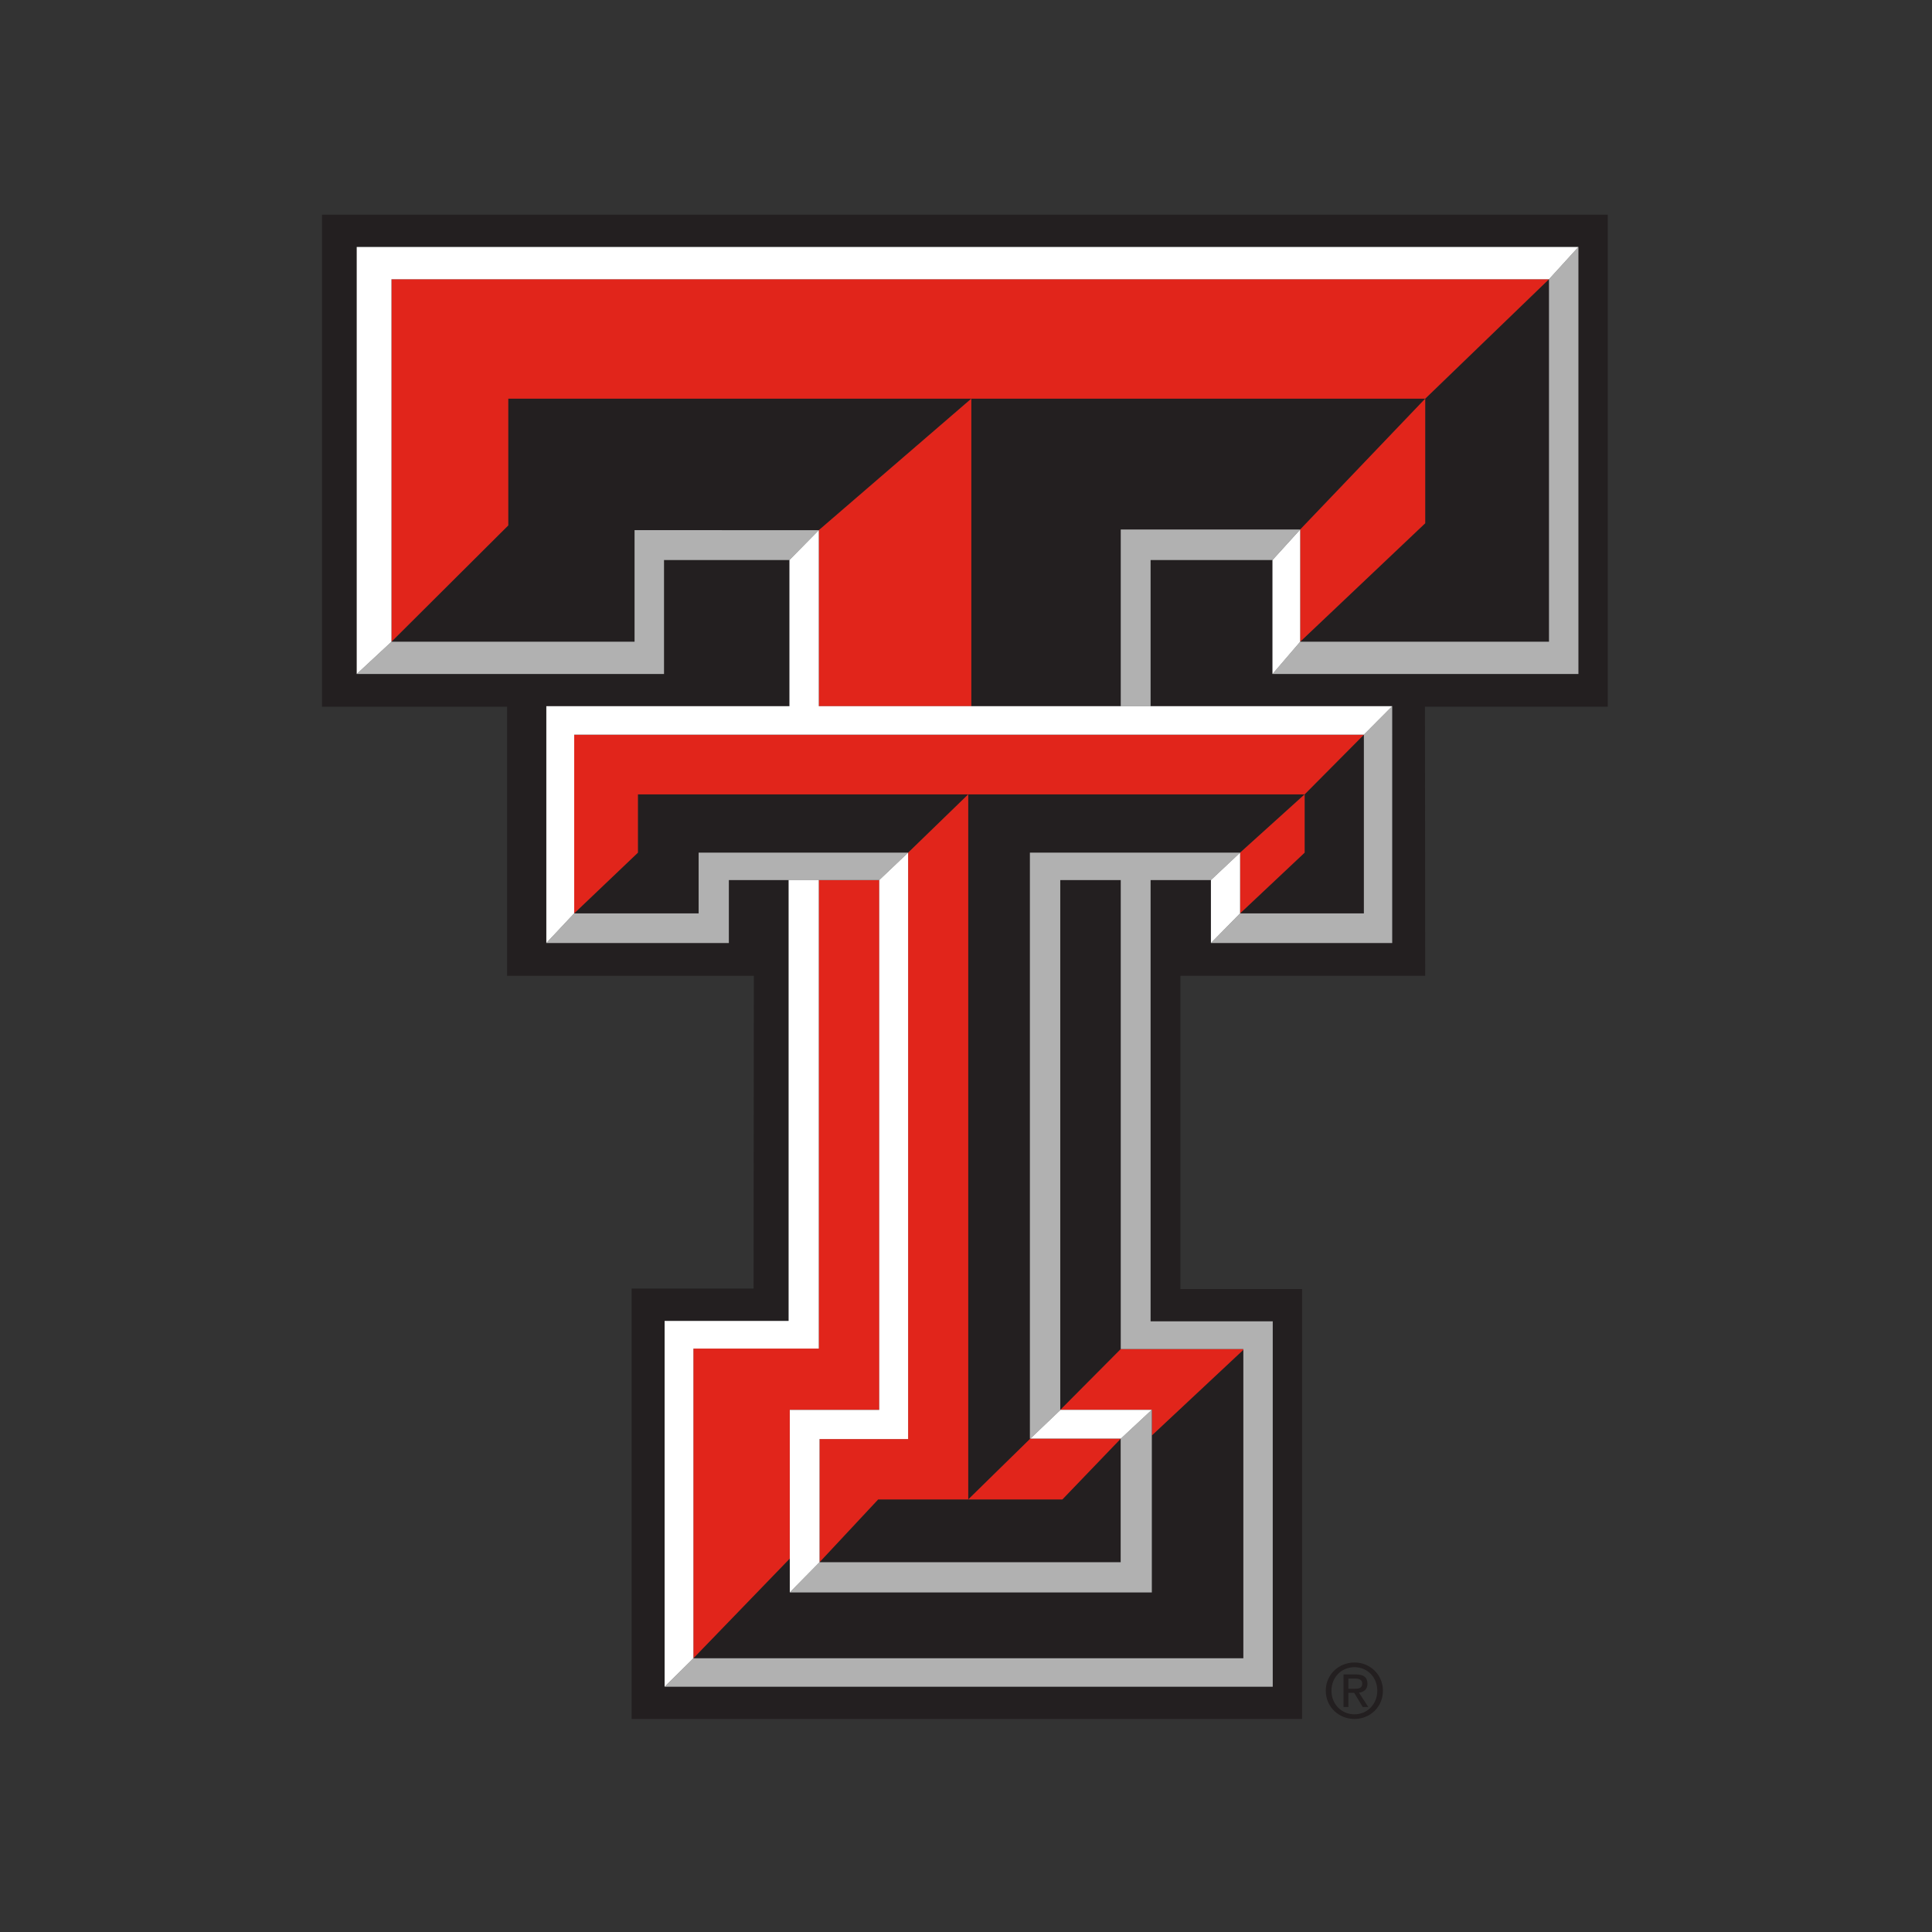 <svg xmlns="http://www.w3.org/2000/svg" width="180" height="180" fill="none"><rect width="100%" height="100%" fill="#333333" stroke="none"/><path fill="#231F20" d="M73.583 148.363v-3.158l-7.372 7.627-1.61 1.666h51.239v-28.741l-.793.744-7.732 7.235v-2.386h-.008l-.008.008h.012v17.005H73.583Z"/><path fill="#231F20" d="m90.208 139.701 2.326-2.281 3.461-3.389h-.04V79.44h19.581l6.014-5.431H90.208V139.7Z"/><path fill="#231F20" d="M115.536 85.098h11.534v-16.65l-5.52 5.56v5.432l-6.014 5.658ZM98.782 81.992v49.366l5.637-5.67V81.992h-5.637ZM84.607 79.44l5.601-5.431H59.433v5.43l-5.937 5.659h11.595V79.44h19.516ZM90.54 37.143h-.044v28.652h13.923v-16.46h16.714-.004.004l11.651-12.192H90.54Z"/><path fill="#231F20" d="M132.784 37.143v11.606l-11.651 11.04h23.185V26.014l-11.534 11.13ZM90.495 37.143H47.353v11.809L36.47 59.79h22.651V49.392l17.163.005 14.211-12.254ZM90.208 139.701h-8.395l-5.46 5.848h28.058v-11.506l-5.435 5.658h-8.768Z"/><path fill="#231F20" d="M149.79 20H30v45.848h17.244v25.069h22.99l-.024 29.138H58.85v40.097h62.465v-40.057h-11.339V90.913h22.808l-.024-25.07h17.034V20h-.004Zm-2.734 3.009v39.785h-28.503v-10.62h-11.356v13.621h22.51V87.86h-16.888v-5.868h-5.622v41.116h11.381v34.039H61.92v-34.08h11.554V81.992h-5.569v5.868H50.9V65.795h22.655v-13.62H61.867v10.62H33.235V23.008h113.821Z"/><path fill="#E1251B" d="M127.07 68.448H53.496v16.65l5.937-5.658v-5.431h62.117l5.52-5.56Z"/><path fill="#E1251B" d="M96 134.031h-.005l-3.461 3.389-2.326 2.281V74.009l-5.6 5.431v54.636h-8.255v11.473l5.46-5.848h17.163l5.435-5.658v-.012h-8.412ZM115.536 79.44v5.658l6.014-5.658v-5.431l-6.014 5.431ZM90.54 37.143h42.244l11.53-11.13H36.471V59.79l10.882-10.838v-11.81H90.54Z"/><path fill="#E1251B" d="m121.133 59.79 11.651-11.04V37.142l-11.651 12.193V59.79ZM76.284 49.397v16.398h14.211V37.143l-14.21 12.254ZM98.782 131.358h.02l.012-.008h8.497-.004.008v2.386l7.732-7.235.793-.744v-.069h-11.421l-5.637 5.67ZM81.918 81.992h-5.634v43.652H64.601v28.854l1.61-1.666 7.372-7.627v-13.847h8.335V81.992Z"/><path fill="#B1B1B1" d="M67.905 81.992h14.013l2.69-2.552H65.09v5.658H53.496l-2.5 2.657-.096.105h17.005v-5.868ZM61.863 52.175h11.688l2.733-2.778-17.163-.005V59.79h-22.65l-3.236 3.005h28.628v-10.62ZM144.318 26.014V59.79h-23.185l-2.576 3.005h-.004 28.503V23.008l-2.738 3.005ZM107.197 65.795v-13.62h11.356l2.576-2.84h.004-16.714v16.46h2.778ZM74.226 147.708l-.643.655h33.728v-17.005h-.012l-2.872 2.673h-.016V145.548H76.353l-2.127 2.16Z"/><path fill="#B1B1B1" d="M107.197 123.108V81.992h5.622l2.717-2.552H95.955v54.591h.044l2.803-2.673h-.02V81.992h5.637v43.696h11.421v28.81H64.601l-.788.781-1.893 1.868h56.658v-34.039h-11.381Z"/><path fill="#B1B1B1" d="M127.07 68.448v16.65h-11.534l-2.701 2.746-.016.016h16.888V65.795l-1.234 1.238-1.403 1.415Z"/><path fill="#fff" d="M121.133 59.79V49.336l-2.576 2.839h-.004v10.62h.004l2.576-3.005ZM147.056 23.009H33.236v39.785l3.235-3.004V26.014H144.317l2.738-3.005Z"/><path fill="#fff" d="M104.419 65.795H76.285V49.396l-2.734 2.779v13.62H50.9V87.86l.097-.106 2.5-2.66V68.448h73.573l1.403-1.415 1.234-1.238h-25.288Z"/><path fill="#fff" d="M76.284 125.644V81.992h-2.81v41.075H61.92v34.08l1.893-1.868.788-.781v-28.854h11.683ZM112.819 81.992v5.868l.016-.017 2.701-2.746V79.44l-2.717 2.552ZM98.814 131.35l-.012.008-2.803 2.673h8.428l2.872-2.673.008-.008h.004-8.497Z"/><path fill="#fff" d="m84.607 79.44-2.69 2.552v49.366h-8.334v17.005l.643-.655 2.127-2.16v-11.473h8.254V79.44Z"/><path fill="#231F20" d="M126.193 154.89c-1.452 0-2.674 1.113-2.674 2.629 0 1.517 1.222 2.633 2.674 2.633 1.451 0 2.652-1.116 2.652-2.633 0-1.516-1.217-2.629-2.652-2.629Zm0 4.829c-1.206 0-2.144-.938-2.144-2.2 0-1.262.938-2.192 2.144-2.192 1.205 0 2.127.938 2.127 2.192 0 1.254-.938 2.2-2.127 2.2Z"/><path fill="#231F20" d="M127.402 156.872c0-.607-.36-.87-1.076-.87h-1.153v3.034h.453v-1.319h.538l.801 1.319h.514l-.866-1.335c.441-.057.789-.295.789-.833v.004Zm-1.776.469v-.954h.631c.32 0 .659.081.659.453 0 .465-.343.501-.736.501h-.554Z"/></svg>